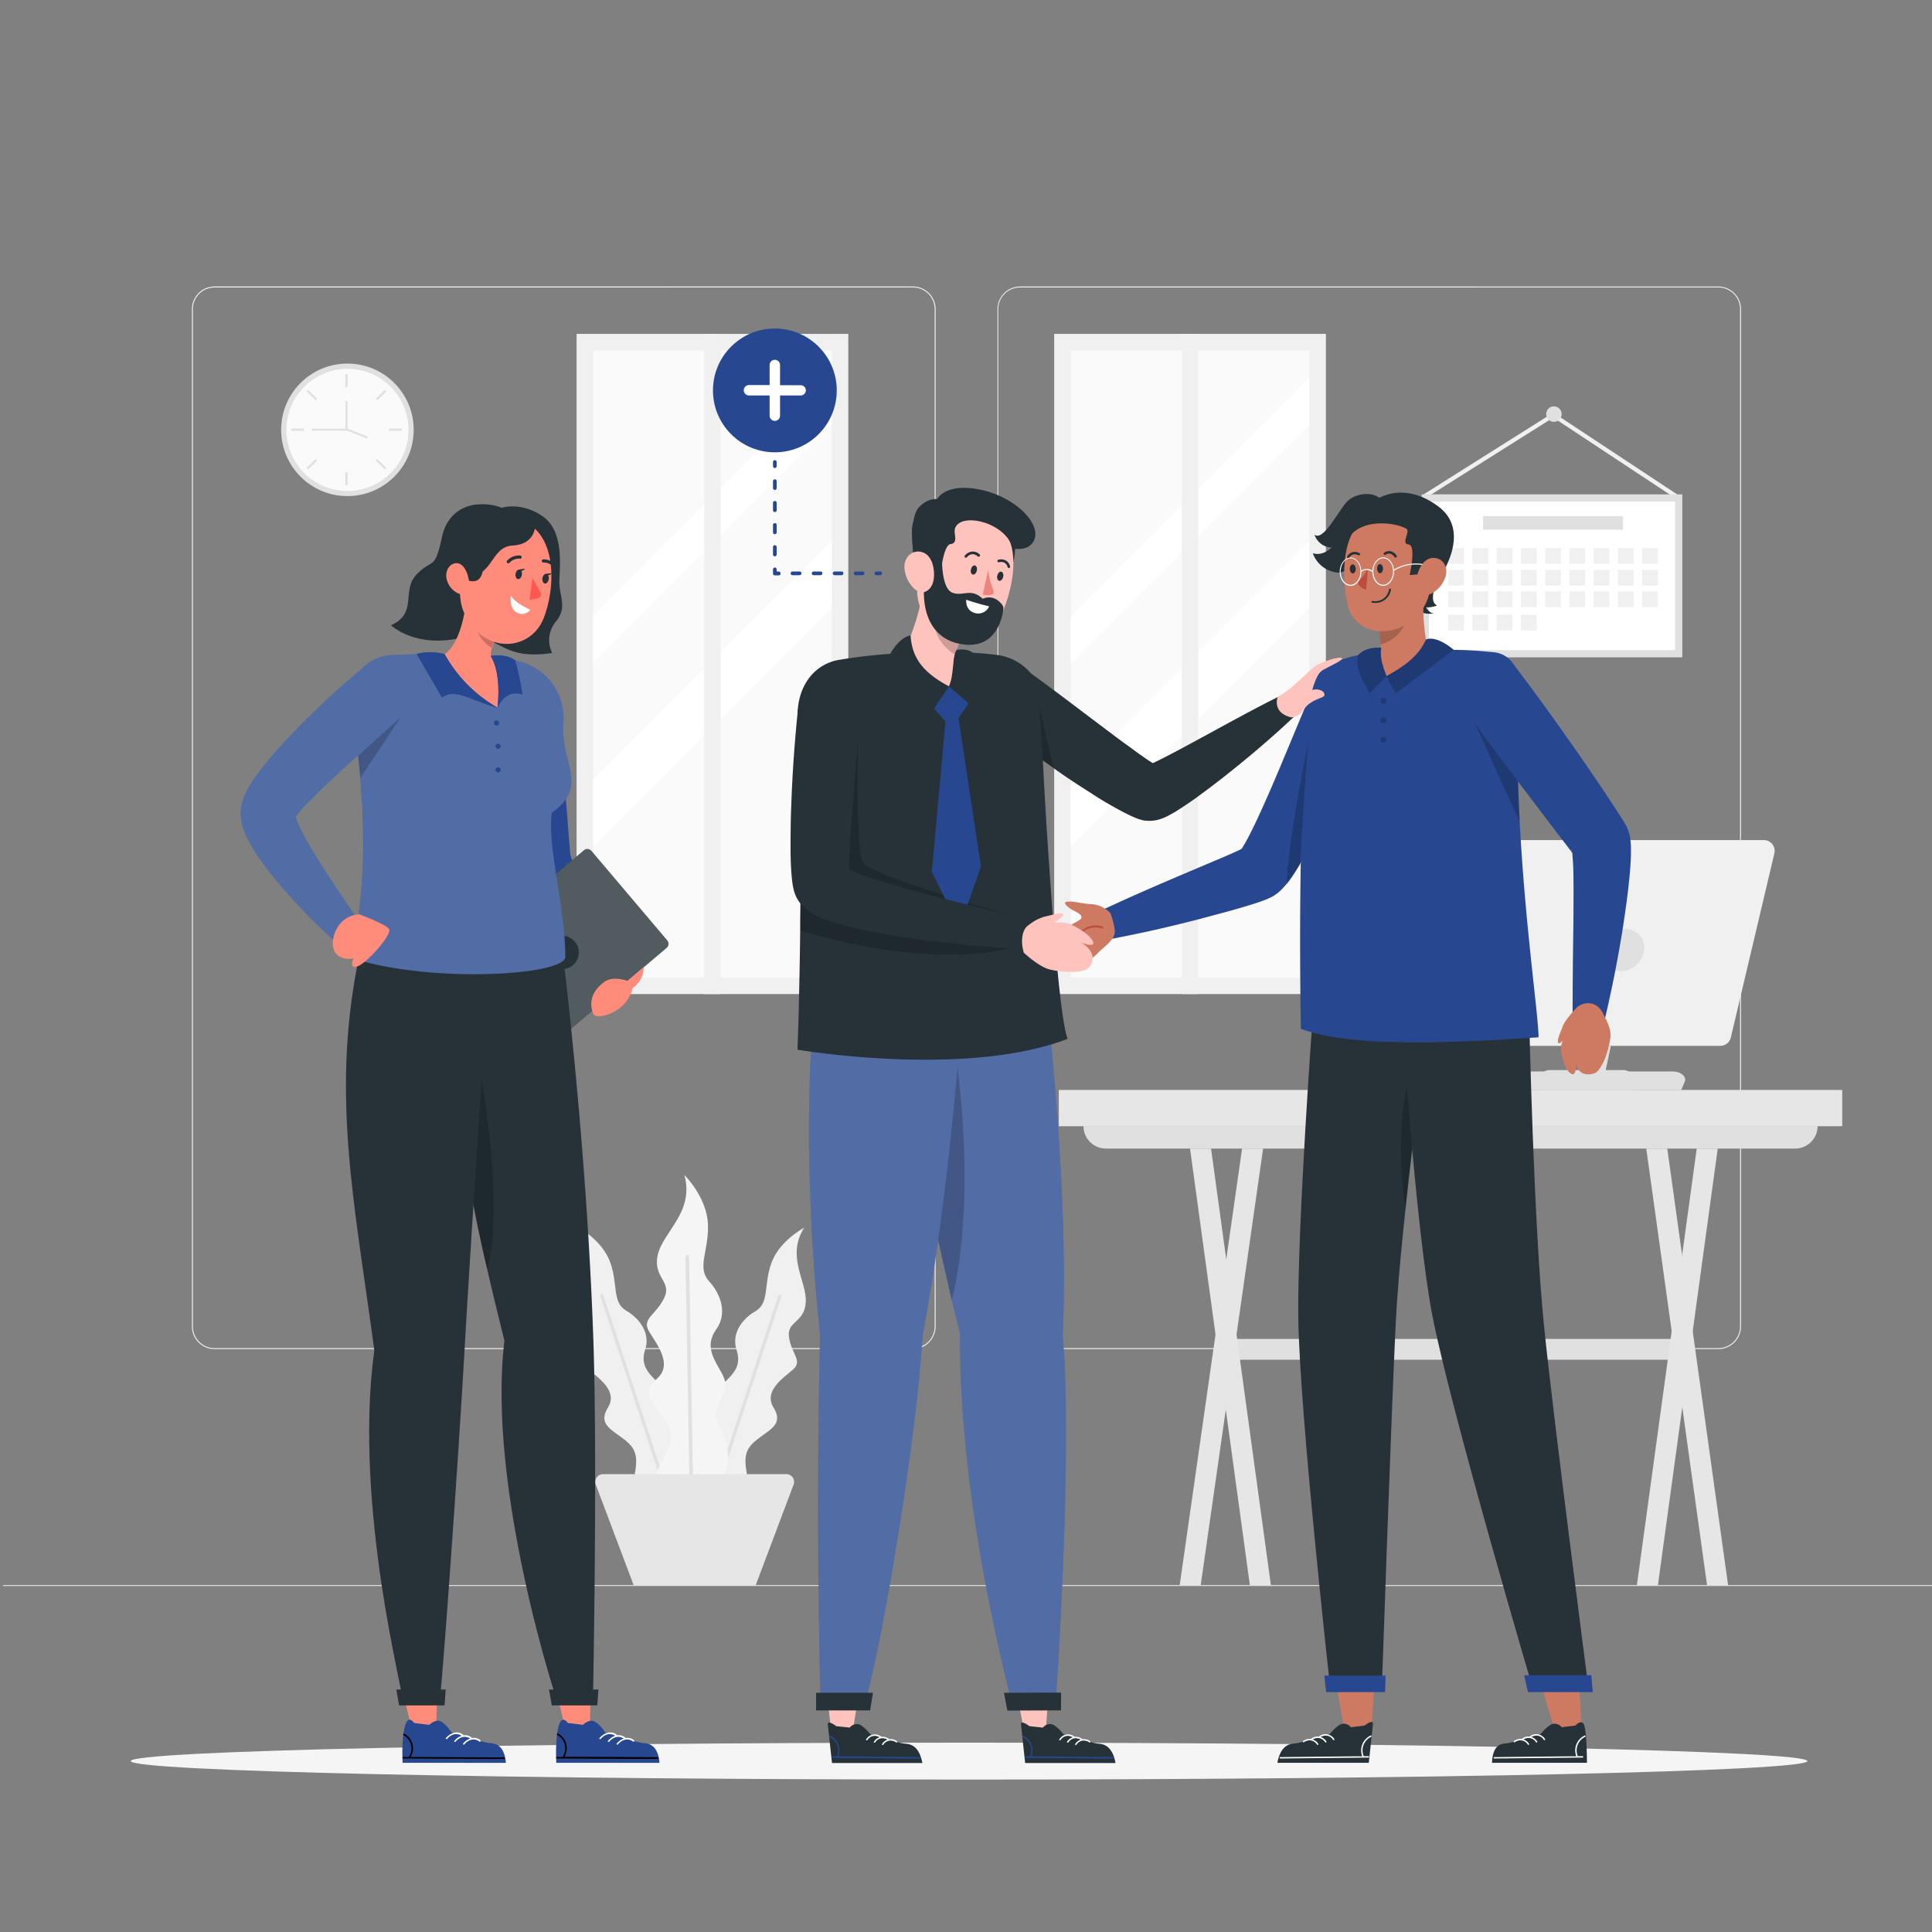 <svg xmlns="http://www.w3.org/2000/svg" viewBox="0 0 500 500"><rect x="0" y="0" width="500" height="500" fill="#808080" stroke="none"/><g id="freepik--background-complete--inject-3"><path d="M444.71,349.14H264a5.87,5.87,0,0,1-5.86-5.86V80A5.87,5.87,0,0,1,264,74.15H444.71A5.87,5.87,0,0,1,450.57,80V343.28A5.87,5.87,0,0,1,444.71,349.14ZM264,74.4A5.61,5.61,0,0,0,258.35,80V343.28a5.61,5.61,0,0,0,5.61,5.61H444.71a5.61,5.61,0,0,0,5.61-5.61V80a5.61,5.61,0,0,0-5.61-5.61Z" style="fill:#f0f0f0"></path><path d="M236.28,349.14H55.53a5.87,5.87,0,0,1-5.86-5.86V80a5.87,5.87,0,0,1,5.86-5.86H236.28A5.87,5.87,0,0,1,242.14,80V343.28A5.87,5.87,0,0,1,236.28,349.14ZM55.53,74.4A5.61,5.61,0,0,0,49.92,80V343.28a5.61,5.61,0,0,0,5.61,5.61H236.28a5.61,5.61,0,0,0,5.61-5.61V80a5.61,5.61,0,0,0-5.61-5.61Z" style="fill:#f0f0f0"></path><rect x="0.79" y="410.21" width="500" height="0.25" style="fill:#e0e0e0"></rect><path d="M470.4,291.43h-190a5.82,5.82,0,0,0,5.82,5.82H464.57a5.83,5.83,0,0,0,5.83-5.82Z" style="fill:#e0e0e0"></path><rect x="319.43" y="346.51" width="113.65" height="5.39" style="fill:#e0e0e0"></rect><polygon points="429.06 410.28 444.55 297.25 439.11 297.25 423.62 410.28 429.06 410.28" style="fill:#e6e6e6"></polygon><polygon points="441.79 410.28 426.05 297.25 431.49 297.25 447.23 410.28 441.79 410.28" style="fill:#e6e6e6"></polygon><polygon points="310.74 410.28 326.89 297.25 321.45 297.25 305.3 410.28 310.74 410.28" style="fill:#e6e6e6"></polygon><polygon points="323.47 410.28 307.98 297.25 313.42 297.25 328.91 410.28 323.47 410.28" style="fill:#e6e6e6"></polygon><rect x="274.02" y="282.08" width="202.75" height="9.38" style="fill:#e6e6e6"></rect><path d="M347.09,282.11h88L436,280c.6-1.35-1-2.71-3.14-2.71H351.71a3.38,3.38,0,0,0-3.14,1.54Z" style="fill:#e0e0e0"></path><path d="M459.2,220.87,447.94,268.5a2.82,2.82,0,0,1-2.74,2.17H375.82a2.82,2.82,0,0,1-2.74-3.46l11.26-47.64a2.82,2.82,0,0,1,2.74-2.16h69.38A2.81,2.81,0,0,1,459.2,220.87Z" style="fill:#f0f0f0"></path><path d="M425.49,245.9a6.22,6.22,0,0,1-6,5.43,4.77,4.77,0,0,1-4.83-5.43,6.22,6.22,0,0,1,6-5.43A4.77,4.77,0,0,1,425.49,245.9Z" style="fill:#e0e0e0"></path><path d="M389.83,217.41l-12,53.26h-2a2.82,2.82,0,0,1-2.74-3.46l11.26-47.64a2.82,2.82,0,0,1,2.74-2.16Z" style="fill:#e0e0e0"></path><polygon points="409.93 270.67 407.56 281.98 414.51 281.98 416.88 270.67 409.93 270.67" style="fill:#e0e0e0"></polygon><path d="M397.42,280.07l1.42-2a2.7,2.7,0,0,1,2.21-1.14h19.06a2.71,2.71,0,0,1,2.4,1.45l1,1.84a1.29,1.29,0,0,1-1.14,1.88H398.47A1.28,1.28,0,0,1,397.42,280.07Z" style="fill:#e0e0e0"></path><polygon points="369.09 128.8 368.52 127.89 402 106.79 434.67 128.36 434.07 129.26 401.99 108.07 369.09 128.8" style="fill:#f0f0f0"></polygon><rect x="367.94" y="127.94" width="67.44" height="42.18" style="fill:#e0e0e0"></rect><rect x="382.44" y="117.18" width="38.44" height="63.7" transform="translate(550.69 -252.63) rotate(90)" style="fill:#fff"></rect><rect x="374.79" y="141.86" width="4.07" height="4.07" style="fill:#f0f0f0"></rect><rect x="381.07" y="141.86" width="4.07" height="4.07" style="fill:#f0f0f0"></rect><rect x="387.34" y="141.86" width="4.07" height="4.07" style="fill:#f0f0f0"></rect><rect x="393.62" y="141.86" width="4.07" height="4.07" style="fill:#f0f0f0"></rect><rect x="399.89" y="141.86" width="4.07" height="4.07" style="fill:#f0f0f0"></rect><rect x="406.17" y="141.86" width="4.07" height="4.07" style="fill:#f0f0f0"></rect><rect x="412.44" y="141.86" width="4.07" height="4.07" style="fill:#f0f0f0"></rect><rect x="418.72" y="141.86" width="4.07" height="4.07" style="fill:#f0f0f0"></rect><rect x="424.99" y="141.86" width="4.07" height="4.07" style="fill:#f0f0f0"></rect><rect x="374.79" y="147.46" width="4.07" height="4.07" style="fill:#f0f0f0"></rect><rect x="381.07" y="147.46" width="4.07" height="4.07" style="fill:#f0f0f0"></rect><rect x="387.34" y="147.46" width="4.07" height="4.07" style="fill:#f0f0f0"></rect><rect x="393.62" y="147.46" width="4.07" height="4.07" style="fill:#f0f0f0"></rect><rect x="399.89" y="147.46" width="4.07" height="4.07" style="fill:#f0f0f0"></rect><rect x="406.17" y="147.46" width="4.07" height="4.07" style="fill:#f0f0f0"></rect><rect x="412.44" y="147.46" width="4.07" height="4.07" style="fill:#f0f0f0"></rect><rect x="418.72" y="147.46" width="4.07" height="4.07" style="fill:#f0f0f0"></rect><rect x="424.99" y="147.46" width="4.07" height="4.07" style="fill:#f0f0f0"></rect><rect x="374.79" y="153.06" width="4.07" height="4.07" style="fill:#f0f0f0"></rect><rect x="381.07" y="153.06" width="4.07" height="4.07" style="fill:#f0f0f0"></rect><rect x="387.34" y="153.06" width="4.07" height="4.07" style="fill:#f0f0f0"></rect><rect x="393.62" y="153.06" width="4.07" height="4.07" style="fill:#f0f0f0"></rect><rect x="399.89" y="153.06" width="4.07" height="4.07" style="fill:#f0f0f0"></rect><rect x="406.17" y="153.06" width="4.07" height="4.07" style="fill:#f0f0f0"></rect><rect x="412.44" y="153.06" width="4.07" height="4.07" style="fill:#f0f0f0"></rect><rect x="418.72" y="153.06" width="4.07" height="4.07" style="fill:#f0f0f0"></rect><rect x="424.99" y="153.06" width="4.07" height="4.07" style="fill:#f0f0f0"></rect><rect x="374.79" y="159.09" width="4.07" height="4.07" style="fill:#f0f0f0"></rect><rect x="381.07" y="159.09" width="4.07" height="4.07" style="fill:#f0f0f0"></rect><rect x="387.34" y="159.09" width="4.07" height="4.07" style="fill:#f0f0f0"></rect><rect x="393.62" y="159.09" width="4.07" height="4.07" style="fill:#f0f0f0"></rect><rect x="383.82" y="133.57" width="36.21" height="3.52" style="fill:#e0e0e0"></rect><path d="M404.15,107.17a2,2,0,1,1-2-2A2,2,0,0,1,404.15,107.17Z" style="fill:#e0e0e0"></path><rect x="272.82" y="86.41" width="70.32" height="170.85" style="fill:#f0f0f0"></rect><rect x="277.11" y="90.71" width="61.74" height="162.27" style="fill:#fafafa"></rect><polygon points="338.85 97.66 338.85 109.91 277.11 171.66 277.11 159.4 338.85 97.66" style="fill:#fff"></polygon><polygon points="338.85 140.03 338.85 157.31 277.11 219.04 277.11 201.75 338.85 140.03" style="fill:#fff"></polygon><rect x="305.86" y="86.41" width="4.25" height="170.85" style="fill:#f0f0f0"></rect><rect x="149.22" y="86.41" width="70.32" height="170.85" style="fill:#f0f0f0"></rect><rect x="153.51" y="90.71" width="61.74" height="162.27" style="fill:#fafafa"></rect><polygon points="215.25 97.66 215.25 109.91 153.51 171.66 153.51 159.4 215.25 97.66" style="fill:#fff"></polygon><polygon points="215.25 140.03 215.25 157.31 153.51 219.04 153.51 201.75 215.25 140.03" style="fill:#fff"></polygon><rect x="182.25" y="86.41" width="4.25" height="170.85" style="fill:#f0f0f0"></rect><path d="M171.14,387.39s-8.5,1.89-7.24-4,1.17-8.12-2.28-10.81-6.93-4-4.29-8.3-2.37-7.58-5-9.88.34-4,1-8.37-4-3.69-4.36-9.16,5.19-11.86.42-19.39c0,0,6.41,3.33,8.52,9.17s.41,10.36,4.2,12.58,6.16,6.07,4.87,10,.54,6,3.65,8.91,2.28,4,1.9,7.54.39,2.69,3.94,7.49S180.18,385.82,171.14,387.39Z" style="fill:#f0f0f0"></path><path d="M172.35,387.13a.41.41,0,0,1,0-.09l-17-51.62a.42.42,0,0,1,.27-.53h0a.41.41,0,0,1,.52.27l17,51.61a.69.69,0,0,1,0,.13Z" style="fill:#e0e0e0"></path><path d="M186.47,387.29s8.46,1.87,7.2-4-1.16-8.07,2.27-10.75,6.9-4,4.26-8.25,2.37-7.55,5-9.83-.34-4-1-8.33,4-3.67,4.33-9.11-5.16-11.8-.41-19.29c0,0-6.38,3.31-8.48,9.13s-.41,10.3-4.18,12.51-6.13,6-4.84,10-.54,6-3.63,8.86-2.27,4-1.89,7.5-.39,2.67-3.92,7.45S177.48,385.72,186.47,387.29Z" style="fill:#f0f0f0"></path><path d="M184.49,386.8a.51.51,0,0,1,0-.13l16.92-51.34a.41.41,0,0,1,.52-.27h0a.42.42,0,0,1,.27.53l-16.92,51.34a.3.3,0,0,1,0,.1Z" style="fill:#e0e0e0"></path><path d="M177.09,386.21s-9.73-.8-6.41-6.73,3.95-8.31,1.14-12.34-6.08-6.62-1.83-10.31,0-8.91-2-12.23,1.7-4.21,3.87-8.63-3-5.27-1.62-11.25,9.5-11,6.89-20.63c0,0,5.76,5.69,6.08,12.65s-3,11.23.32,14.87,4.58,8.54,1.89,12.34-1.42,6.64,1,10.75,1.11,5.07-.47,8.7-.48,3,1.74,9.34S187.29,387.53,177.09,386.21Z" style="fill:#f5f5f5"></path><path d="M178.47,386.33a.36.36,0,0,1,0-.11l-1.07-60.93a.47.47,0,0,1,.47-.48h0a.47.47,0,0,1,.47.46l1.07,60.93a.39.39,0,0,1,0,.15Z" style="fill:#e0e0e0"></path><path d="M203.57,381.51H156a2,2,0,0,0-1.84,2.64l.71,1.87.44,1.19,1.28,3.39.45,1.18,1.31,3.48.44,1.18,5.24,13.9h31.51l5.24-13.9.44-1.18,1.31-3.48.45-1.18,1.28-3.39.44-1.19.71-1.87A2,2,0,0,0,203.57,381.51Z" style="fill:#e6e6e6"></path><circle cx="89.91" cy="111.24" r="17.15" style="fill:#e0e0e0"></circle><circle cx="89.91" cy="111.24" r="15.8" transform="translate(-34.67 181.51) rotate(-80.47)" style="fill:#fafafa"></circle><rect x="89.37" y="96.87" width="0.59" height="3.3" style="fill:#e0e0e0"></rect><rect x="89.37" y="122.22" width="0.59" height="3.3" style="fill:#e0e0e0"></rect><rect x="75.34" y="110.9" width="3.3" height="0.59" style="fill:#e0e0e0"></rect><rect x="100.69" y="110.9" width="3.3" height="0.59" style="fill:#e0e0e0"></rect><rect x="96.98" y="101.94" width="3.3" height="0.59" transform="translate(-43.4 99.7) rotate(-45.01)" style="fill:#e0e0e0"></rect><rect x="79.05" y="119.86" width="3.3" height="0.59" transform="translate(-61.33 92.27) rotate(-45.01)" style="fill:#e0e0e0"></rect><rect x="80.4" y="100.59" width="0.59" height="3.3" transform="translate(-48.65 87.01) rotate(-45)" style="fill:#e0e0e0"></rect><rect x="98.33" y="118.51" width="0.59" height="3.3" transform="translate(-56.08 104.95) rotate(-45.01)" style="fill:#e0e0e0"></rect><rect x="92" y="109.14" width="0.51" height="6" transform="translate(-45.89 156.89) rotate(-68.51)" style="fill:#e0e0e0"></rect><polygon points="89.92 111.45 80.7 111.45 80.7 110.94 89.41 110.94 89.41 103.79 89.92 103.79 89.92 111.45" style="fill:#e0e0e0"></polygon></g><g id="freepik--Shadow--inject-3"><path d="M467.74,455.76c0,2.65-97.14,4.79-216.95,4.79s-216.95-2.14-216.95-4.79S131,451,250.79,451,467.74,453.12,467.74,455.76Z" style="fill:#f5f5f5"></path></g><g id="freepik--Symbol--inject-3"><circle cx="200.53" cy="101.04" r="16.02" transform="translate(-12.71 171.39) rotate(-45)" style="fill:#274890"></circle><path d="M208.56,101h0a1.36,1.36,0,0,1-1.35,1.35h-5.34v5.34a1.35,1.35,0,0,1-2.69,0v-5.34h-5.34a1.36,1.36,0,0,1-1.35-1.35h0a1.36,1.36,0,0,1,1.35-1.35h5.34V94.35a1.35,1.35,0,0,1,2.69,0v5.34h5.34A1.36,1.36,0,0,1,208.56,101Z" style="fill:#fff"></path><path d="M200.53,121.12a.47.47,0,0,1-.48-.48v-1a.48.48,0,1,1,.95,0v1A.47.47,0,0,1,200.53,121.12Zm.47,22.45v-1.91a.48.48,0,1,0-.95,0v1.91a.48.48,0,0,0,.95,0Zm0-5.73v-1.91a.48.48,0,1,0-.95,0v1.91a.48.48,0,0,0,.95,0Zm0-5.73V130.2a.48.48,0,1,0-.95,0v1.91a.48.48,0,0,0,.95,0Zm0-5.73v-1.92a.48.48,0,0,0-.95,0v1.92a.48.48,0,0,0,.95,0Zm1,22a.48.48,0,0,0-.48-.48H201v-.47a.48.48,0,1,0-.95,0v1a.47.47,0,0,0,.48.48h.95A.47.47,0,0,0,202,148.34Zm21.72,0a.48.48,0,0,0-.48-.48h-1.81a.49.49,0,0,0-.48.48.48.48,0,0,0,.48.48h1.81A.47.47,0,0,0,223.68,148.34Zm-5.43,0a.48.48,0,0,0-.48-.48H216a.49.49,0,0,0-.48.48.48.48,0,0,0,.48.48h1.81A.47.47,0,0,0,218.25,148.34Zm-5.43,0a.48.48,0,0,0-.48-.48h-1.81a.49.49,0,0,0-.48.48.48.48,0,0,0,.48.48h1.81A.47.47,0,0,0,212.82,148.34Zm-5.43,0a.48.48,0,0,0-.48-.48H205.1a.49.49,0,0,0-.48.48.48.48,0,0,0,.48.48h1.81A.47.47,0,0,0,207.39,148.34Zm20.87,0a.49.49,0,0,0-.48-.48h-1a.48.48,0,0,0-.47.48.47.47,0,0,0,.47.48h1A.48.48,0,0,0,228.26,148.34Z" style="fill:#274890"></path></g><g id="freepik--character-3--inject-3"><polygon points="408.41 432 409.42 448.07 402.56 448.61 397.96 432.81 408.41 432" style="fill:#ce7a63"></polygon><path d="M404.16,447a2.38,2.38,0,0,0-2.38-.85c-1.33.44-3.08,2.62-3.08,2.62s-7.22,2.32-9.17,2.44-3.24,1.37-3.4,5H410.7s0-8.52-.83-10c-.72-1.28-2.17.37-2.17.37Z" style="fill:#263238"></path><path d="M386.69,455.1l4.27-.05,18.64-.19a.19.19,0,0,0,0-.37h-1.27v0a3.89,3.89,0,0,1,1.91-5,.18.18,0,1,0-.18-.31,4.24,4.24,0,0,0-2.1,5.36l-2.63,0-18.64.2A.19.19,0,0,0,386.69,455.1Z" style="fill:#fff"></path><path d="M399.54,450.27a2.29,2.29,0,0,0-3.38-.61c-.19.14-.37-.18-.18-.32a2.66,2.66,0,0,1,3.88.74c.13.19-.18.38-.32.19Z" style="fill:#fff"></path><path d="M397.5,450.88a2.3,2.3,0,0,0-3.38-.61c-.19.14-.37-.18-.18-.32a2.66,2.66,0,0,1,3.88.75c.13.19-.18.37-.32.18Z" style="fill:#fff"></path><path d="M395.4,451.5a2.29,2.29,0,0,0-3.38-.61c-.19.14-.37-.18-.19-.32a2.66,2.66,0,0,1,3.88.74c.14.19-.18.38-.31.19Z" style="fill:#fff"></path><polygon points="355.88 431.83 354.93 448.06 348.01 448.61 345.33 432.65 355.88 431.83" style="fill:#ce7a63"></polygon><path d="M349.6,447a2.38,2.38,0,0,0-2.38-.85c-1.33.44-3.08,2.62-3.08,2.62s-7.22,2.32-9.17,2.44-3.66,1.22-4.39,5h23.66s.93-8.54,1.07-10-2.17.37-2.17.37Z" style="fill:#263238"></path><path d="M331.28,455.1l4.26-.05,18.64-.19a.19.19,0,0,0,0-.37h-1.26s0,0,0,0a3.89,3.89,0,0,1,1.92-5,.18.18,0,1,0-.18-.31,4.24,4.24,0,0,0-2.1,5.36l-2.63,0-18.64.2A.19.19,0,0,0,331.28,455.1Z" style="fill:#fff"></path><path d="M345,450.27a2.29,2.29,0,0,0-3.38-.61c-.19.14-.37-.18-.18-.32a2.66,2.66,0,0,1,3.88.74c.14.19-.18.38-.32.19Z" style="fill:#fff"></path><path d="M342.94,450.88a2.29,2.29,0,0,0-3.37-.61c-.19.14-.38-.18-.19-.32a2.66,2.66,0,0,1,3.88.75c.14.19-.18.37-.32.18Z" style="fill:#fff"></path><path d="M340.84,451.5a2.29,2.29,0,0,0-3.38-.61c-.19.14-.37-.18-.18-.32a2.66,2.66,0,0,1,3.88.74c.13.19-.18.38-.32.19Z" style="fill:#fff"></path><path d="M339.76,262.66s-4,54.25-3.77,78.08c.28,24.78,8.36,96.91,8.36,96.91h13.24s2.44-70.86,3.62-95.2c1.29-26.54,9.22-84.14,9.22-84.14Z" style="fill:#263238"></path><path d="M363.74,312.93c1-9.74,2.23-19.8,3.31-28.59l-1.55-9.28S360.31,289.54,363.74,312.93Z" style="opacity:0.2"></path><path d="M358.58,433.64c0,1.43-.13,4.28-.13,4.28H343.2l-.46-4.28Z" style="fill:#274890"></path><path d="M362.35,258.31s4,59.75,8.34,82.13c4.73,24.49,26.2,97.21,26.2,97.21H411.2s-9.2-70.55-11.64-94.81c-2.66-26.32-3.81-79.48-3.81-79.48Z" style="fill:#263238"></path><path d="M411.84,433.54c.14,1.46.36,4.38.36,4.38H395.44l-1-4.38Z" style="fill:#274890"></path><path d="M398.18,268.45c-28.61,1.95-50.12,2.1-61.52-2.2-.79-50.38,1-81.72,3.34-89.38a7.94,7.94,0,0,1,4-4.76,28.86,28.86,0,0,1,9-2.8c6-.89,15.91-1.15,22.78-1.13,3.77,0,7.64.3,10.83.62,4,.41,6.55,3.95,6.38,7.93-.34,7.66-.37,15.41-.19,23,.11,4.38.28,8.7.5,12.93C394.71,239.68,398.13,262.56,398.18,268.45Z" style="fill:#274890"></path><path d="M393.28,212.67l-12.28-27,11.78,14.08C392.89,204.12,393.06,208.44,393.28,212.67Z" style="opacity:0.2"></path><path d="M357.12,129c-1.51-1.64-6.58-1.78-9,1.38-2.58,3.38-5.85,9.62-7.93,8a4.86,4.86,0,0,0,4.39,3.33s-2.11,2.31-4.83,1.46a7.58,7.58,0,0,0,6.29,5c4.65.68,11.13-12.65,12.16-14.83C358.2,130.85,358,131,357.12,129Z" style="fill:#263238"></path><path d="M360,129.55A15,15,0,0,1,371.5,133c2.06,1.78,3.66,4.12,2.95,6.92-1.66,6.52-6.06,17-6.06,17l-19.74-15.19s-.1-6.33,3.07-9.47C353.38,130.63,357,129.89,360,129.55Z" style="fill:#263238"></path><path d="M356.39,129.19s6.8-4.85,15.85,1.88,0,18.91,0,18.91-2.9,5.39-.34,6.72a7.3,7.3,0,0,1-2.82.49s.88,1.64,2,1.49c0,0-1.57.63-4.35-.61S356.39,129.19,356.39,129.19Z" style="fill:#263238"></path><path d="M356.82,162.79h0s0,0,0,.09l.54,3.94a12.58,12.58,0,0,1-.25,2.32,13.17,13.17,0,0,1-.51,1.82c-1,1.05-1.71,3.61,1.28,4,3.77.49,11.36-4.17,11.82-5.8-1.11-5.37-1.83-11.57-.94-16.46l-4.87,4.12Z" style="fill:#ce7a63"></path><path d="M356.84,162.89l.54,3.94c2.49-.78,5.25-2.8,6.12-5.24.62-1.76,0-3.56-.7-3.74Z" style="opacity:0.2"></path><path d="M348.29,153.7c.12.86.27,1.71.43,2.55,1.5,7.43,10.22,9.16,16.34,4.58l0,0a13.31,13.31,0,0,0,1.56-1.37c4.05-4.15,3.61-7.77,4.07-15.82a11,11,0,0,0-15.2-10.88C348.37,135.68,347.07,145.11,348.29,153.7Z" style="fill:#ce7a63"></path><path d="M357.92,147.15c0,.65-.32,1.18-.75,1.19s-.77-.52-.78-1.17.33-1.18.75-1.18.78.51.78,1.16" style="fill:#263238"></path><path d="M350.86,147.22c0,.65-.33,1.18-.75,1.19s-.78-.52-.79-1.17.33-1.18.76-1.18.77.51.78,1.16" style="fill:#263238"></path><path d="M355.37,156l-.23,0a.26.26,0,0,1-.19-.29.25.25,0,0,1,.3-.19,3.59,3.59,0,0,0,4.24-3,.25.25,0,0,1,.3-.19.26.26,0,0,1,.18.3A4.06,4.06,0,0,1,355.37,156Z" style="fill:#263238"></path><path d="M370.7,144.38a6.9,6.9,0,0,0-2.42,3.53.76.76,0,0,1-.54.67l-2.92.24s1.78-7.76-.3-7.92.6-3.41-.58-4.08c-2.78-1.57-10.78-2.66-14.47,1.78,0,0,1.42-4.66,5.54-6.74s11.83-1.66,14.44,2.48S370.7,144.38,370.7,144.38Z" style="fill:#263238"></path><path d="M374.18,149a7.67,7.67,0,0,1-3.64,4.57c-2.36,1.28-4.14-.68-4-3.22.14-2.29,1.53-5.71,4.14-5.94s4.15,2.2,3.48,4.59" style="fill:#ce7a63"></path><path d="M348.93,144.53a.3.3,0,0,0,.27-.16,1.68,1.68,0,0,1,1-.87,2,2,0,0,1,1.3.19.31.31,0,0,0,.44-.11.32.32,0,0,0-.11-.44,2.57,2.57,0,0,0-1.79-.25,2.21,2.21,0,0,0-1.38,1.17.3.3,0,0,0,.12.43A.29.29,0,0,0,348.93,144.53Z" style="fill:#263238"></path><path d="M361.2,144.28a.35.35,0,0,0,.13-.05.3.3,0,0,0,.12-.43,2.54,2.54,0,0,0-1.43-1.11,2.26,2.26,0,0,0-1.78.33.32.32,0,0,0,.33.55,1.62,1.62,0,0,1,1.29-.26,1.88,1.88,0,0,1,1,.81A.31.31,0,0,0,361.2,144.28Z" style="fill:#263238"></path><path d="M354.05,146.6a7.14,7.14,0,0,1-2.1,3.46c-1.64,1.39,1.61,2.6,1.61,2.6Z" style="fill:#ba4d3c"></path><path d="M368,145.93a11.28,11.28,0,0,0-7.26,1.47c-.19-1.78-1.35-3.16-2.77-3.16s-2.7,1.53-2.78,3.46a2.46,2.46,0,0,0-2.88,0c-.1-1.9-1.31-3.41-2.79-3.41s-2.8,1.64-2.8,3.67,1.26,3.67,2.8,3.67,2.78-1.62,2.8-3.62c.14-.13,1.16-1.05,2.86,0,0,2,1.27,3.6,2.79,3.6s2.81-1.65,2.81-3.67a1.79,1.79,0,0,0,0-.23,10.78,10.78,0,0,1,7.22-1.5.12.12,0,0,0,.14-.11A.14.14,0,0,0,368,145.93Zm-18.48,5.4c-1.41,0-2.55-1.54-2.55-3.42s1.14-3.42,2.55-3.42,2.56,1.53,2.56,3.42S350.9,151.33,349.49,151.33Zm8.45,0c-1.4,0-2.55-1.54-2.55-3.42s1.15-3.42,2.55-3.42,2.56,1.53,2.56,3.42S359.35,151.33,357.94,151.33Z" style="fill:#fff"></path><path d="M339.49,178.88l-8.58,20.54c-1.44,3.4-2.91,6.78-4.4,10.09-.74,1.65-1.51,3.28-2.28,4.85s-1.56,3.11-2.31,4.37a11.29,11.29,0,0,1-.66,1h0l-1.11.53-1.22.55-2.5,1.09-10.29,4.36c-6.91,2.93-13.83,5.95-20.68,9.14l2.42,7.54c7.47-1.42,14.85-3.09,22.21-5,3.67-1,7.34-1.92,11-3l2.8-.85,1.42-.45,1.51-.52.57-.21.26-.11,1-.45.54-.25c.22-.13.43-.25.63-.39s.42-.28.54-.37a13.35,13.35,0,0,0,1.37-1.2c.45-.46.82-.88,1.14-1.27.61-.73,1.05-1.36,1.5-2,.76-1.1,1.42-2.16,2-3.19.46-.75.88-1.48,1.3-2.21,1-1.76,1.9-3.5,2.79-5.23,1.79-3.47,3.42-7,5-10.43,3.17-7,6.12-13.94,8.81-21.13Zm-17.77,40.66-.06,0,0,0,.1-.07.09-.05Z" style="fill:#274890"></path><path d="M338.72,191.45c-.83,6-2.25,32.22-2.25,32.22a.42.42,0,0,1,0,.07c-.62,1-1.28,2.09-2,3.19-.45.63-.89,1.26-1.5,2C333.47,216.31,338.72,191.45,338.72,191.45Z" style="opacity:0.2"></path><path d="M288.49,240.61a20,20,0,0,0-1.15-4.33,7.49,7.49,0,0,0-4.58-2.27c-2.5-.06-4.49-.77-6.36-.68s.12,1.64,1.34,2.26,2.61,1.32,2,2.17-8.77,4.52-9.49,5.79.8,1.08.8,1.08-1.83.84-1.8,1.83,1.34.81,1.34.81-1.21.6-.68,1.4c.27.42,2.35.09,4.31-.31-.41.2-.69.44-.74.74-.18,1.22,2.52.82,4.68.54a9.67,9.67,0,0,0,5.86-2.89C285.51,245.11,288.89,243.15,288.49,240.61Zm-10.85,7a.84.84,0,0,1,.19,0Z" style="fill:#ce7a63"></path><path d="M270.93,247.33c2.09-.94,4.21-1.82,6.34-2.61a11.94,11.94,0,0,0,.8,1.6c.15.26.48-.07.33-.32a12.86,12.86,0,0,1-1.67-5.27c0-.31-.44-.21-.41.1a12.76,12.76,0,0,0,.22,1.4.17.17,0,0,0-.12,0,22.5,22.5,0,0,0-5,2.11c-.24.14-.08.58.17.44a21.93,21.93,0,0,1,4.86-2.07.22.22,0,0,0,.13-.12,12,12,0,0,0,.5,1.71c-2.14.79-4.25,1.66-6.35,2.61C270.51,247,270.67,247.45,270.93,247.33Z" style="fill:#ba4d3c"></path><path d="M278.94,242.49a5.44,5.44,0,0,1,6.33-2.18c.25.1.41-.36.16-.46-2.46-.91-5.07,0-6.83,2.37A.22.22,0,1,0,278.94,242.49Z" style="fill:#ba4d3c"></path><path d="M391.61,171.84c4.89,6.35,9.56,12.83,14.17,19.38,2.32,3.26,4.59,6.56,6.85,9.88s4.47,6.62,6.74,10.17l.44.68.53.87.26.44.07.11.23.43.25.52c.08.18.15.36.18.45a12.3,12.3,0,0,1,.37,1.22l.11.48.07.39a16.93,16.93,0,0,1,.21,2.37c0,.66,0,1.28,0,1.86-.06,2.32-.24,4.4-.44,6.49-.41,4.15-1,8.17-1.6,12.18-1.25,8-2.82,15.91-4.67,23.8l-8.39-1c0-8,.09-16,.21-23.88,0-4,.07-7.89,0-11.73,0-1.9-.09-3.81-.24-5.48,0-.42-.08-.8-.13-1.14a2.07,2.07,0,0,0-.14-.59h0l0,.12a2.64,2.64,0,0,0,.15.51l.11.27a3.73,3.73,0,0,0,.16.35l.15.27,0-.05-.15-.19-.69-.94c-2.26-3-4.76-6.21-7.14-9.37s-4.83-6.32-7.22-9.51c-4.8-6.37-9.56-12.77-14.15-19.3Z" style="fill:#274890"></path><path d="M415.22,263.05c-1.83-4.74-5.92-3.53-7.12-2.33,0,0-3,3.08-3.65,4.84s-1.52,3.48-1.21,4.28c.15.38.68,0,1.2-.54a6.86,6.86,0,0,0-.48,2s.46,4.86,2.35,6.38,1.53-2.85,1.53-2.85.23,4.33,4.8,2.93c1.76-.53,3.7-5.72,4-8.61C417.45,266.71,415.22,263.05,415.22,263.05Z" style="fill:#ce7a63"></path><path d="M357.46,167.62s-3.89-.42-6,1.95c-.84,2.91,1,6.37,3,9.87l4.31-4.45C359.08,175,356.84,171.19,357.46,167.62Z" style="fill:#274890"></path><path d="M357.46,167.62s-3.89-.42-6,1.95c-.84,2.91,1,6.37,3,9.87l4.31-4.45C359.08,175,356.84,171.19,357.46,167.62Z" style="opacity:0.2"></path><path d="M369.05,165.5c-1.84,4.25-5.78,7.06-10.26,9.49l2.43,4.45,15-11.26S371.92,164.36,369.05,165.5Z" style="fill:#274890"></path><path d="M369.05,165.5c-1.84,4.25-5.78,7.06-10.26,9.49l2.43,4.45,15-11.26S371.92,164.36,369.05,165.5Z" style="opacity:0.2"></path><path d="M358.81,181.41a.77.77,0,1,1-.76-.77A.77.77,0,0,1,358.81,181.41Z" style="opacity:0.2"></path><path d="M358.81,186.43a.77.77,0,1,1-.76-.77A.77.77,0,0,1,358.81,186.43Z" style="opacity:0.2"></path><path d="M358.81,191.45a.77.77,0,1,1-.76-.77A.77.77,0,0,1,358.81,191.45Z" style="opacity:0.2"></path></g><g id="freepik--character-2--inject-3"><polygon points="263.08 438.04 265.14 448.42 270.62 448.42 271.35 438.04 263.08 438.04" style="fill:#ffc3bd"></polygon><path d="M269.9,447.1a2.37,2.37,0,0,1,2.36-.85c1.32.44,3,2.6,3,2.6s7.16,2.3,9.09,2.42,3.63,1.21,4.35,5H265.31s-.92-8.45-1.07-9.9,2.16.36,2.16.36Z" style="fill:#263238"></path><path d="M288,455.1l-4.22,0-18.46-.19c-.23,0-.23-.37,0-.36h1.25a.43.43,0,0,0,0,0,3.85,3.85,0,0,0-1.9-5c-.21-.11,0-.43.18-.31a4.21,4.21,0,0,1,2.08,5.31c.87,0,1.74,0,2.61,0l18.45.19A.18.18,0,1,1,288,455.1Z" style="fill:#274890"></path><path d="M274.47,450.32a2.28,2.28,0,0,1,3.35-.6c.19.14.37-.18.18-.32a2.63,2.63,0,0,0-3.84.74c-.13.19.18.37.31.18Z" style="fill:#fff"></path><path d="M276.49,450.93a2.28,2.28,0,0,1,3.35-.6c.19.14.37-.18.18-.32a2.63,2.63,0,0,0-3.84.74c-.14.19.18.37.31.18Z" style="fill:#fff"></path><path d="M278.58,451.54a2.27,2.27,0,0,1,3.35-.6c.18.14.36-.18.18-.32a2.64,2.64,0,0,0-3.85.74c-.13.19.18.37.32.18Z" style="fill:#fff"></path><polygon points="214.01 438.11 215.15 448.42 220.63 448.42 222.27 438.11 214.01 438.11" style="fill:#ffc3bd"></polygon><path d="M219.91,447.1a2.37,2.37,0,0,1,2.36-.85c1.32.44,3,2.6,3,2.6s7.16,2.3,9.09,2.42,3.62,1.21,4.35,5H215.32s-.92-8.45-1.07-9.9,2.16.36,2.16.36Z" style="fill:#263238"></path><path d="M238.05,455.1l-4.22,0-18.46-.19a.18.18,0,1,1,0-.36h1.25a.43.43,0,0,0,0,0,3.85,3.85,0,0,0-1.9-5c-.21-.11,0-.43.18-.31a4.21,4.21,0,0,1,2.08,5.31c.87,0,1.74,0,2.61,0l18.45.19A.18.18,0,1,1,238.05,455.1Z" style="fill:#274890"></path><path d="M224.48,450.32a2.28,2.28,0,0,1,3.35-.6c.19.14.37-.18.18-.32a2.63,2.63,0,0,0-3.84.74c-.13.19.18.37.31.18Z" style="fill:#fff"></path><path d="M226.5,450.93a2.28,2.28,0,0,1,3.35-.6c.19.14.37-.18.18-.32a2.63,2.63,0,0,0-3.84.74c-.14.19.18.37.31.18Z" style="fill:#fff"></path><path d="M228.59,451.54a2.27,2.27,0,0,1,3.34-.6c.19.14.37-.18.19-.32a2.64,2.64,0,0,0-3.85.74c-.13.19.18.37.32.18Z" style="fill:#fff"></path><path d="M261.26,438.4h12.1c1.05-15.58,4-67.24,1.67-92.8,1.69-35.46-3.73-82.54-3.73-82.54H233s2.81,31.51,15.43,82C248.29,385.13,258.06,425.15,261.26,438.4Z" style="fill:#274890"></path><path d="M261.26,438.4h12.1c1.05-15.58,4-67.24,1.67-92.8,1.69-35.46-3.73-82.54-3.73-82.54H233s2.81,31.51,15.43,82C248.29,385.13,258.06,425.15,261.26,438.4Z" style="fill:#fff;opacity:0.2"></path><path d="M246.31,336.6c6.93-28.31.84-65,.84-65l-6,41.94Z" style="opacity:0.2"></path><polygon points="259.82 438.1 260.71 442.7 274.59 442.64 274.6 438.04 259.82 438.1" style="fill:#263238"></polygon><path d="M212.28,438.85h12.11c4.31-16,13-67.59,14.36-93.15,6.86-35.47,10.14-82.64,10.14-82.64H210.54s-3.57,31.87,1.68,82.39C211.2,389.51,212,425.15,212.28,438.85Z" style="fill:#274890"></path><path d="M212.28,438.85h12.11c4.31-16,13-67.59,14.36-93.15,6.86-35.47,10.14-82.64,10.14-82.64H210.54s-3.57,31.87,1.68,82.39C211.2,389.51,212,425.15,212.28,438.85Z" style="fill:#fff;opacity:0.2"></path><polygon points="211.22 438.09 211.2 442.65 225.19 442.65 225.92 438.09 211.22 438.09" style="fill:#263238"></polygon><path d="M276.31,268.85c-26.6,10.22-69.93,2.81-69.93,2.81.29-7.29.56-18.57.71-30.86,0-3.3.07-6.67.09-10.06,0-6.5,0-13.06,0-19.25,0-.5,0-1,0-1.49,0-3-.08-6-.14-8.76,0-.34,0-.68,0-1-.12-5.47-.32-10.31-.57-14.18-.49-7.29,3.48-14.08,10.69-15.29,2.19-.37,4.56-.7,7-1,.58-.07,1.18-.12,1.78-.18a172.14,172.14,0,0,1,21.17-.77l1,0,.54,0,.89,0c3,.12,5.94.35,8.53.69,5.88.76,11.1,5.4,11.2,11.34.09,5.44.62,16.93,1.39,29.89.3,4.9.63,10,1,15.11C273,246,274.81,265.35,276.31,268.85Z" style="fill:#263238"></path><path d="M222,191.45s-.57,28.24,1.31,31.67,38.21,13.8,38.21,13.8c-18.19-2.47-35.78-5.24-45.09-12.17Z" style="opacity:0.2"></path><path d="M262.72,245.22c-21.17,5-45.93-1.42-55.63-4.42,0-3.3.07-6.67.09-10.06C222.09,241.77,262.72,245.22,262.72,245.22Z" style="opacity:0.2"></path><polygon points="244.73 186.12 241.16 225.67 248.3 240.03 253.87 224.33 248.1 186.12 244.73 186.12" style="fill:#274890"></polygon><polygon points="245.58 177.62 241.73 183.33 246.26 188.56 250.78 181.82 245.58 177.62" style="fill:#274890"></polygon><path d="M253.41,130.23a15.93,15.93,0,0,0-12.69.74c-2.56,1.33-4.78,3.37-4.72,6.43.12,7.13,2.11,19.06,2.11,19.06l24.08-10.88s1.75-6-1.07-9.79A15.54,15.54,0,0,0,253.41,130.23Z" style="fill:#263238"></path><path d="M244.42,129.63s-3.26-1.81-6.52,1.56c-2.73,2.81-1.54,12-1.54,12Z" style="fill:#263238"></path><path d="M242,130.38s.94-5.44,10.87-3.81,17.81,9.83,14.19,14.12-14.19-2.75-14.19-2.75Z" style="fill:#263238"></path><path d="M248.63,165.33h0a.3.3,0,0,1,0,.08l-1.51,3.94a13.91,13.91,0,0,0-.31,2.46,14.66,14.66,0,0,0,.09,2c.76,1.32.88,4.14-2.29,3.81-4-.41-10.8-6.7-10.88-8.5,2.45-5.27,4.78-11.86,5-17.13l4,5.44Z" style="fill:#ffc3bd"></path><path d="M245.58,177.62c.95-2.1.94-4.62,1.27-6.88a8.21,8.21,0,0,1,.67-2.52s2.74-.64,4.35.81a30,30,0,0,1-1.16,13.05Z" style="fill:#263238"></path><path d="M230.38,169.23s2.22-4.27,5.26-4.79c.37,5.15,2.47,9.24,9.94,13.18l-4.42,6.55C235,179.14,231.56,174.17,230.38,169.23Z" style="fill:#263238"></path><g style="opacity:0.2"><path d="M248.59,165.42l-1.51,3.94c-2.39-1.41-4.74-4.16-5.05-6.9-.21-2,.85-3.67,1.64-3.69Z"></path></g><path d="M259.66,158c-.34.86-.7,1.7-1.07,2.53-3.35,7.3-12.78,7-18,.76l0,0a14,14,0,0,1-1.28-1.79c-3.17-5.26-1.84-8.9-.36-17.32a11.66,11.66,0,0,1,18.34-7.55C264,139.38,263,149.44,259.66,158Z" style="fill:#ffc3bd"></path><path d="M243.81,145.4s-.05,7,2.7,8,4.8-1.33,7.82,1.58a3.74,3.74,0,0,1,3.81.34c1.82,1.37,1.52,2.19,1.52,2.19s-.7,10.49-10.3,9.27-10.76-10.63-10.1-15.63l1.9-6.21Z" style="fill:#263238"></path><path d="M250.05,155.21a60.85,60.85,0,0,0,5.95,1.71,3.1,3.1,0,0,1-4.26,1.51C249.81,157.6,250.05,155.21,250.05,155.21Z" style="fill:#fff"></path><path d="M258,133.83c-3.75-3.16-11.81-4.59-15.52-1s-3.73,10.06-3.73,10.06a2.77,2.77,0,0,0,.62,1.93,1.64,1.64,0,0,1,.24.32l4.18.68c.33-1.72,1-4.85,2.19-5,2.2-.3.7-2.72,1.18-4.08,1.53-4.42,13.54-1.4,14.92,5.36C262.1,142.13,261.77,137,258,133.83Z" style="fill:#263238"></path><path d="M234.06,146.84a8.18,8.18,0,0,0,2.66,5.61c2.13,1.89,4.44.29,4.89-2.37.41-2.39-.2-6.26-2.84-7.14s-4.81,1.27-4.71,3.9" style="fill:#ffc3bd"></path><path d="M251.27,147.33c-.16.65.06,1.25.48,1.36s.89-.34,1.05-1-.07-1.25-.49-1.35-.89.34-1,1" style="fill:#263238"></path><path d="M258.09,148.94c-.16.65.06,1.25.48,1.36s.89-.34,1.05-1-.07-1.25-.49-1.35-.89.34-1,1" style="fill:#263238"></path><path d="M261,147a.34.34,0,0,1-.24-.24,1.74,1.74,0,0,0-.81-1.13,1.94,1.94,0,0,0-1.39-.12.35.35,0,0,1-.43-.22.36.36,0,0,1,.22-.43,2.74,2.74,0,0,1,1.92.17,2.43,2.43,0,0,1,1.14,1.54.34.34,0,0,1-.23.42A.37.37,0,0,1,261,147Z" style="fill:#263238"></path><path d="M249.88,144.33a.35.35,0,0,1-.15-.07.37.37,0,0,1,0-.52,2.92,2.92,0,0,1,1.84-1,2.62,2.62,0,0,1,1.95.72.37.37,0,0,1,0,.52.35.35,0,0,1-.51,0,1.93,1.93,0,0,0-1.41-.55,2.12,2.12,0,0,0-1.33.72A.38.38,0,0,1,249.88,144.33Z" style="fill:#263238"></path><path d="M255.76,147.51a20.7,20.7,0,0,0,1.25,5.07c.91,2.08-2.68,1.3-2.68,1.3Z" style="fill:#ed847e"></path><path d="M282.7,243.37c-1.34-2.32-6.23-4.44-6.23-4.44a14.71,14.71,0,0,0-4-.11l.19,0s3.2-1.84,2.4-2.28-2.76.27-4.71.68a11.93,11.93,0,0,0-4.15,2.2c-1.43.87-2.26,3.56-1.25,7.12,0,0,4.08,3.88,7,4.42,2.87.7,8.73,1.06,10-.73,2.74-3.76-2.31-6.4-2.31-6.4S284,245.69,282.7,243.37Z" style="fill:#ffc3bd"></path><path d="M264.6,237.71l-1.14,7.83c-8.31-.45-16.51-1.2-24.76-2.3-4.13-.54-8.25-1.2-12.42-2-2.09-.39-4.18-.84-6.32-1.37a54.41,54.41,0,0,1-6.7-2c-.61-.24-1.25-.51-1.95-.85a14.77,14.77,0,0,1-2.41-1.5,10.53,10.53,0,0,1-1.7-1.62,9.17,9.17,0,0,1-1-1.53,9.85,9.85,0,0,1-.5-1.12l-.21-.66-.05-.22a19.27,19.27,0,0,1-.46-2.63c-.28-2.63-.33-4.72-.38-6.9,0-4.29,0-8.44.19-12.6.28-8.31.88-16.49,1.72-24.74l15.94,1.39c-.23,4-.6,8.09-.86,12.13l-.94,12.11c-.3,4-.63,8-.8,11.94-.07,1.37-.13,2.78-.14,4,1.22.57,2.69,1.13,4.16,1.64,1.8.62,3.67,1.2,5.56,1.78,3.78,1.15,7.67,2.19,11.57,3.23C248.78,233.73,256.72,235.73,264.6,237.71Z" style="fill:#263238"></path><path d="M334.83,185.54c-5.37,5.07-10.95,9.83-16.72,14.42-2.87,2.32-5.83,4.53-8.88,6.76-1.55,1.08-3.11,2.16-4.88,3.25-.45.27-.91.54-1.42.82a16.27,16.27,0,0,1-1.86.91,11.18,11.18,0,0,1-1.81.56l-.41.07-.54.06a8,8,0,0,1-1.72,0l-.29,0-.41-.08a7,7,0,0,1-.78-.23l-.14,0-.28-.1c-.34-.13-.79-.29-1.05-.41l-.86-.38c-2.13-1-3.79-1.93-5.49-2.9s-3.3-1.94-4.88-3c-3.16-2-6.26-4-9.28-6.17l-.48-.33-2.79-2c-4.91-3.5-9.68-7.11-14.36-10.95l9.78-12.66c5.83,4.16,11.6,8.55,17.31,12.87,2.87,2.13,5.7,4.32,8.55,6.39,1.43,1,2.83,2.08,4.22,3.06,1,.7,2,1.41,3,2,1.27-.59,2.62-1.29,4-2,3.13-1.59,6.27-3.35,9.45-5.06,6.34-3.45,12.75-7,19.27-10.24Z" style="fill:#263238"></path><path d="M272.65,198.7l-2.79-2L269,183.05Z" style="opacity:0.2"></path><path d="M334.19,185.66a4,4,0,0,0,2.87-1.54c1.66-2.71,4.28-3.21,5.33-3.79s-.15-2.36-2.81-1.79c0,0,1.14-3.71,2.06-4.61s5.76-2.82,5.67-3.51-3.84.43-6,1.42-6.62,6.48-10.62,8.45C330.66,180.29,329.08,184.45,334.19,185.66Z" style="fill:#ffc3bd"></path></g><g id="freepik--character-1--inject-3"><path d="M143.87,181.33c.87,6.59,1.52,13.21,2.1,19.83.31,3.3.54,6.62.82,9.91l.37,4.94.36,4.4a7,7,0,0,0,.32,1.51c.18.66.4,1.4.64,2.13.47,1.47,1,3,1.55,4.51,1.06,3.07,2.24,6.14,3.36,9.25,2.3,6.19,4.63,12.44,6.8,18.74l-7.1,3.52c-3.72-5.64-7.16-11.39-10.47-17.28-1.67-2.93-3.24-5.92-4.81-9-.78-1.53-1.53-3.09-2.27-4.71-.37-.82-.74-1.64-1.1-2.55a22.1,22.1,0,0,1-1.1-3.28l-.14-.6-.06-.37-.13-.68-.23-1.31-.42-2.52-.8-5c-.48-3.32-1-6.62-1.41-9.93-.88-6.62-1.66-13.23-2.19-19.88Z" style="fill:#274890"></path><path d="M130.31,223.73h30.36a1.38,1.38,0,0,1,1.38,1.38v42.76a1.38,1.38,0,0,1-1.38,1.38H130.31a1.37,1.37,0,0,1-1.37-1.37V225.11a1.37,1.37,0,0,1,1.37-1.37Z" transform="translate(239.53 -23.84) rotate(49.73)" style="fill:#263238"></path><path d="M130.31,223.73h30.36a1.38,1.38,0,0,1,1.38,1.38v42.76a1.38,1.38,0,0,1-1.38,1.38H130.31a1.37,1.37,0,0,1-1.37-1.37V225.11a1.37,1.37,0,0,1,1.37-1.37Z" transform="translate(239.53 -23.84) rotate(49.73)" style="fill:#fff;opacity:0.2"></path><path d="M149.8,246.48a4.31,4.31,0,1,1-4.31-4.3A4.31,4.31,0,0,1,149.8,246.48Z" style="fill:#263238"></path><path d="M123.79,130.55s-7.57-.09-9.41,8.45c-1.91,8.9-2.47,5.4-6.54,9.64s.38,10-6.64,13.18c0,0,5.85,5.68,17.23,3.45s9.79,5.87,24.48,3.73a7.5,7.5,0,0,1,.9-8.08c3.2-3.82.82-6.61.95-10.67s1.18-12.89-4.4-16.69-10.5-2.14-10.5-2.14A13.52,13.52,0,0,0,123.79,130.55Z" style="fill:#263238"></path><polygon points="143.56 436.07 146.42 447.87 152.64 447.87 152.92 436.07 143.56 436.07" style="fill:#ff8b7b"></polygon><path d="M170.68,456.22c-.33-3.85-2-5-4.11-5.12s-9.91-2.73-9.91-2.73-1.62-2.45-3-2.94-2.8.95-2.8.95l-3.9-.47s-1.17-1.76-2-.22c-1.24,2.38-1.09,9-1,10.53Z" style="fill:#274890"></path><path d="M170.18,455.21l-4.85,0-21.2-.11c-.27,0-.21-.41.05-.4h1.44l0-.05A3.93,3.93,0,0,0,144.2,449c-.22-.12,0-.48.25-.35a4.28,4.28,0,0,1,1.6,6l3,0,21.19.11C170.5,454.81,170.45,455.22,170.18,455.21Z"></path><path d="M155.49,450c1.1-1.3,2.71-1.66,3.88-.69.19.16.45-.19.26-.35-1.35-1.12-3.22-.63-4.47.83-.18.22.14.42.33.21Z" style="fill:#fff"></path><path d="M157.68,450.72c1.1-1.3,2.71-1.66,3.88-.69.19.16.45-.2.26-.35-1.35-1.12-3.22-.64-4.47.83-.18.22.15.42.33.21Z" style="fill:#fff"></path><path d="M159.94,451.41c1.11-1.3,2.72-1.67,3.89-.69.19.16.44-.2.26-.35-1.35-1.12-3.22-.64-4.47.83-.19.21.14.42.32.21Z" style="fill:#fff"></path><path d="M117.85,281.48a410.22,410.22,0,0,0,8.25,47.08q2,8.63,4.45,18.4c-4.57,37.78,13.33,92.35,13.33,92.35l9.59-.21s1.2-61,.07-92.92C151.7,293.87,145.32,244,145.32,244l-26.11-.1S114.7,251.8,117.85,281.48Z" style="fill:#263238"></path><path d="M117.85,281.48a410.22,410.22,0,0,0,8.25,47.08c5.49-20.93-4.45-65.58-4.45-65.58Z" style="opacity:0.2"></path><polygon points="154.57 441.36 154.87 437.25 142.08 437.25 142.81 441.36 154.57 441.36" style="fill:#263238"></polygon><polygon points="103.8 436.07 106.67 447.87 112.88 447.87 113.17 436.07 103.8 436.07" style="fill:#ff8b7b"></polygon><polygon points="115.05 441.36 115.35 437.25 102.56 437.25 103.28 441.36 115.05 441.36" style="fill:#263238"></polygon><path d="M130.93,456.22c-.34-3.85-2-5-4.11-5.12s-9.92-2.73-9.92-2.73-1.62-2.45-3-2.94-2.81.95-2.81.95l-3.9-.47s-1.17-1.76-2-.22c-1.25,2.38-1.1,9-1,10.53Z" style="fill:#274890"></path><path d="M130.42,455.21l-4.84,0-21.2-.11c-.28,0-.22-.41.05-.4h1.43l0-.05a3.93,3.93,0,0,0-1.45-5.59c-.22-.12,0-.48.26-.35a4.27,4.27,0,0,1,1.59,6l3,0,21.2.11C130.75,454.81,130.69,455.22,130.42,455.21Z"></path><path d="M115.73,450c1.1-1.3,2.71-1.66,3.89-.69.19.16.44-.19.25-.35-1.34-1.12-3.22-.63-4.46.83-.19.22.14.42.32.21Z" style="fill:#fff"></path><path d="M117.92,450.72c1.1-1.3,2.71-1.66,3.89-.69.19.16.44-.2.25-.35-1.34-1.12-3.22-.64-4.46.83-.19.22.14.42.32.21Z" style="fill:#fff"></path><path d="M120.19,451.41c1.1-1.3,2.71-1.67,3.88-.69.19.16.45-.2.26-.35-1.35-1.12-3.22-.64-4.47.83-.18.21.15.42.33.21Z" style="fill:#fff"></path><path d="M126.84,246.05S122,318.26,120.36,347c-1.82,32.79-5.93,88.68-6.48,92.34H104c1.13,1.11-12.72-49.06-7.13-89.9-5.24-39.07-11.61-67.67-3.4-104.46Z" style="fill:#263238"></path><path d="M90.46,247.79c20.83,6.88,55.83,4.62,55.83-.15,0-13.43-4.76-28.54-3.48-37.29,9.85-6.89,2.15-13.12,3-23.33a15.13,15.13,0,0,0-12.56-16.1c-1.77-.3-3.62-.6-5.43-.83-.37-.06-.74-.1-1.1-.14a110.41,110.41,0,0,0-14.56-.69c-1.78,0-3.62,0-5.55.06s-3.79.11-5.57.24a11.2,11.2,0,0,0-10.24,13.13,211.93,211.93,0,0,1,3,27.11c.08,1.88.15,3.69.17,5.47a141.28,141.28,0,0,1-.85,18.64c0,.11,0,.23,0,.34q-.45,3.69-1.09,6.81c-.13.66-.27,1.28-.42,1.89C91.31,244.24,90.81,246.51,90.46,247.79Z" style="fill:#274890"></path><path d="M146.29,247.64c0,4.77-35,7-55.82.15.34-1.28.84-3.55,1.14-4.84.15-.61.29-1.23.42-1.89q.64-3.12,1.09-6.81c0-.11,0-.23,0-.34A143.15,143.15,0,0,0,94,215.27c0-1.78-.08-3.59-.17-5.47-.12-2.75-.3-5.58-.57-8.5-.16-1.88-.35-3.8-.58-5.74-.48-4.16-1.1-8.46-1.88-12.87a11.2,11.2,0,0,1,10.24-13.13c1.78-.13,3.65-.21,5.57-.24s3.77-.06,5.55-.06a110.41,110.41,0,0,1,14.56.69c.37,0,.73.08,1.1.14,1.81.23,3.66.53,5.44.83A15.13,15.13,0,0,1,145.82,187c-.85,10.21,6.84,16.44-3,23.33C141.54,219.1,146.29,234.21,146.29,247.64Z" style="fill:#fff;opacity:0.2"></path><path d="M103.66,185.65,93.27,201.3c-.16-1.88-.35-3.8-.58-5.74v0Z" style="opacity:0.2"></path><path d="M127.83,187.13a.67.67,0,0,0,1.34,0,.67.67,0,0,0-1.34,0Z" style="fill:#274890"></path><circle cx="128.91" cy="193.13" r="0.67" style="fill:#274890"></circle><circle cx="128.91" cy="199.24" r="0.67" style="fill:#274890"></circle><path d="M112.17,169.26c4.93,8.67,16.53,13.86,16.53,13.86,1.57-3.89,1.08-10.11-.87-13-.37-.06-.74-.1-1.1-.14A110.41,110.41,0,0,0,112.17,169.26Z" style="fill:#ff8b7b"></path><path d="M128,172.67a1.75,1.75,0,0,0,.19.39c1.67,2.65-.15,5.06-3,4.86a5.59,5.59,0,0,1-.82-.12,5.12,5.12,0,0,1-2.72-1.51h0a63,63,0,0,0-7.18-6.6c4.34-2.33,5.93-10.59,6.33-15.75l6.73,8.58,1.26,1.87a15.27,15.27,0,0,0-1.46,3.31A5.39,5.39,0,0,0,128,172.67Z" style="fill:#ff8b7b"></path><path d="M115.05,169.26s-4-1-7.21,0l6.54,11.24c3.45-2.51,7.39.75,14.32,2.62A36.06,36.06,0,0,1,115.05,169.26Z" style="fill:#274890"></path><path d="M115.05,169.26s-4-1-7.21,0l6.54,11.24c3.45-2.51,7.39.75,14.32,2.62A36.06,36.06,0,0,1,115.05,169.26Z" style="fill:#274890"></path><path d="M127,169.77s4-.73,6.31,1.15a62.43,62.43,0,0,1,1.88,8.85s-3.85-1.92-6.44,3.35C128.7,183.12,130,174.73,127,169.77Z" style="fill:#274890"></path><path d="M127,169.77s4-.73,6.31,1.15a62.43,62.43,0,0,1,1.88,8.85s-3.85-1.92-6.44,3.35C128.7,183.12,130,174.73,127,169.77Z" style="fill:#274890"></path><g style="opacity:0.2"><path d="M127.24,167.69a15.27,15.27,0,0,1,1.46-3.31l-1.26-1.87-4.24.1A10.06,10.06,0,0,0,127.24,167.69Z"></path></g><path d="M119.47,144.74c-.67,8.48-1.13,12,2.42,16.95,5.35,7.37,15.72,6.3,18.86-1.81,2.83-7.3,3.46-19.94-4.14-24.42s-16.46.8-17.14,9.28" style="fill:#ff8b7b"></path><path d="M121.34,150.29c-4.25-1.13-2.58-5.52-2.58-5.52l6.26,1S125.59,151.41,121.34,150.29Z" style="fill:#263238"></path><path d="M138.5,136.25s-.11,4.69-5.86,4.94-5.25,8.75-11.69,7.4-3.25-9.34-.5-11.47S130,128.62,138.5,136.25Z" style="fill:#263238"></path><path d="M137.22,157.81s-4.13-1.87-5-3.67c0,0-.6,3.22,1.56,4.4A2.61,2.61,0,0,0,137.22,157.81Z" style="fill:#fff"></path><path d="M133.42,148.52c-.09.69.19,1.29.64,1.35s.89-.44,1-1.12-.18-1.29-.63-1.35-.89.44-1,1.12" style="fill:#263238"></path><path d="M140.38,149.65c-.1.69.19,1.29.63,1.36s.89-.45,1-1.13-.19-1.29-.64-1.35-.89.44-1,1.12" style="fill:#263238"></path><path d="M141.16,148.54l1.71-.25s-1,1.17-1.71.25" style="fill:#263238"></path><path d="M137.83,149.51s.92,2,2,3.73a1,1,0,0,1-.55,1.53,10.07,10.07,0,0,1-2.23.43Z" style="fill:#ff5652"></path><path d="M115.67,150.14a5.43,5.43,0,0,0,2.89,3.43c1.8.79,3-1.13,2.78-3.28-.21-1.94-1.39-4.69-3.32-4.54s-3,2.43-2.35,4.39" style="fill:#ff8b7b"></path><path d="M131.55,145.78a.38.38,0,0,0,.29-.12,3.26,3.26,0,0,1,2.74-1.07.41.41,0,0,0,.14-.8,4,4,0,0,0-3.47,1.31.41.41,0,0,0,0,.57.38.38,0,0,0,.28.11" style="fill:#263238"></path><path d="M143.57,147a.44.44,0,0,0,.29-.08.42.42,0,0,0,.06-.58,4,4,0,0,0-3.35-1.57.4.4,0,0,0-.37.44.41.41,0,0,0,.45.37,3.19,3.19,0,0,1,2.64,1.27.39.39,0,0,0,.28.15" style="fill:#263238"></path><path d="M134.21,147.41l1.71-.25s-1,1.17-1.71.25" style="fill:#263238"></path><line x1="118.76" y1="144.77" x2="125.01" y2="145.74" style="fill:#263238"></line><path d="M82.22,222.32c3.49,5.6,7.38,11.23,11.19,16.78l-5.89,5.3a159.81,159.81,0,0,1-14.81-15.08,81,81,0,0,1-6.7-8.83c-.53-.83-1.05-1.69-1.55-2.65A22.47,22.47,0,0,1,63,214.55a14,14,0,0,1-.57-2.28,10.42,10.42,0,0,1,0-3.49,12.91,12.91,0,0,1,.91-3,19.93,19.93,0,0,1,.92-1.85,42.93,42.93,0,0,1,3.54-5.16c1.18-1.51,2.36-2.92,3.55-4.29,2.42-2.7,4.84-5.29,7.35-7.77,5-5,10.08-9.66,15.55-14.14l10.39,12.17-15,13.46c-2.45,2.27-4.91,4.49-7.2,6.78-1.16,1.12-2.29,2.25-3.33,3.37a36.43,36.43,0,0,0-2.6,3.06l0,.05c.07.19.14.4.22.61.23.59.51,1.24.81,1.91A90,90,0,0,0,82.22,222.32Z" style="fill:#274890"></path><path d="M82.22,222.32c3.49,5.6,7.38,11.23,11.19,16.78l-5.89,5.3a159.81,159.81,0,0,1-14.81-15.08,81,81,0,0,1-6.7-8.83c-.53-.83-1.05-1.69-1.55-2.65A22.47,22.47,0,0,1,63,214.55a14,14,0,0,1-.57-2.28,10.42,10.42,0,0,1,0-3.49,12.91,12.91,0,0,1,.91-3,19.93,19.93,0,0,1,.92-1.85,42.93,42.93,0,0,1,3.54-5.16c1.18-1.51,2.36-2.92,3.55-4.29,2.42-2.7,4.84-5.29,7.35-7.77,5-5,10.08-9.66,15.55-14.14l10.39,12.17-15,13.46c-2.45,2.27-4.91,4.49-7.2,6.78-1.16,1.12-2.29,2.25-3.33,3.37a36.43,36.43,0,0,0-2.6,3.06l0,.05c.07.19.14.4.22.61.23.59.51,1.24.81,1.91A90,90,0,0,0,82.22,222.32Z" style="fill:#fff;opacity:0.2"></path><path d="M93,236.62s6.64,2.46,7.66,3.76-5.49,8.64-8,9.66-1.22-2-1.22-2-3.27.77-4.8-1.72S86.91,237,93,236.62Z" style="fill:#ff8b7b"></path><path d="M163.73,255.64s.61-.14,1.77-1.73a6.49,6.49,0,0,0,1.1-3.61l-4.2,3.56s-3.73-1.43-6,.26c-4.64,3.41-3.33,7.25-2.79,8.36s4.37.43,7-1.78A9.13,9.13,0,0,0,163.73,255.64Z" style="fill:#ff8b7b"></path></g></svg>
